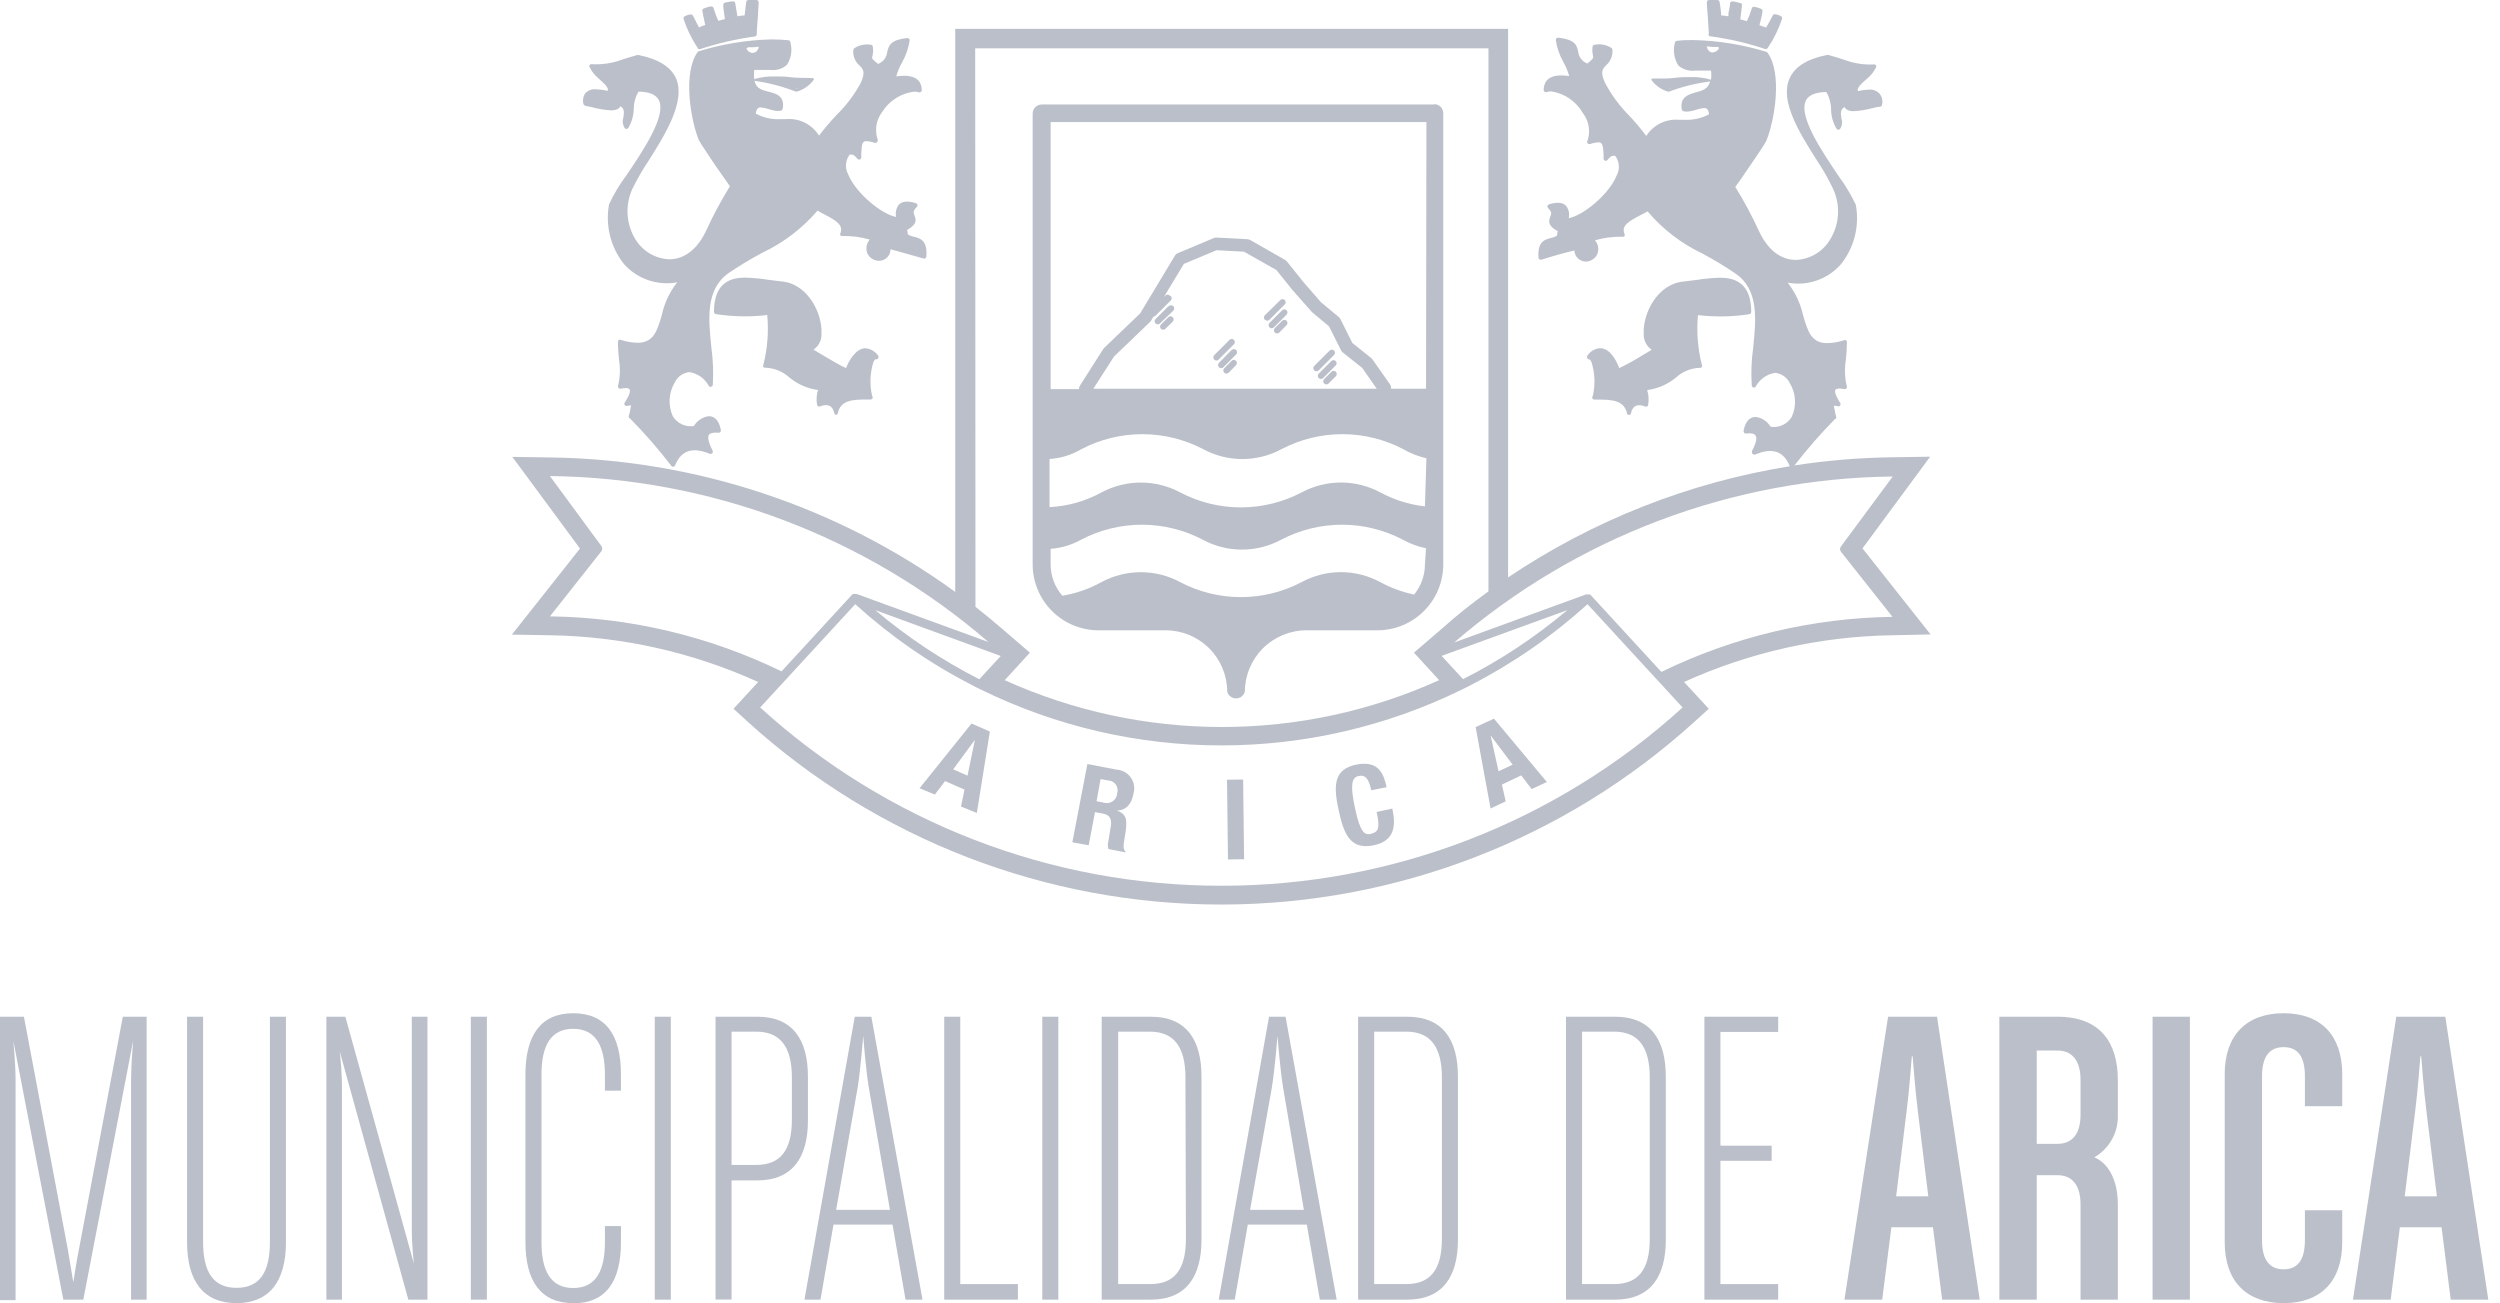 <svg width="211" height="110" viewBox="0 0 211 110" fill="none" xmlns="http://www.w3.org/2000/svg">
<path d="M58.86 4.061C58.877 4.087 58.9 4.108 58.927 4.123C58.954 4.138 58.984 4.146 59.015 4.146H59.077C60.587 3.648 62.141 3.29 63.718 3.079C63.759 3.071 63.796 3.05 63.824 3.019C63.851 2.989 63.869 2.95 63.873 2.909C63.873 2.429 63.927 1.957 63.958 1.493C63.989 1.029 64.012 0.65 64.035 0.209C64.036 0.157 64.016 0.107 63.981 0.07C63.953 0.033 63.911 0.008 63.865 1.27743e-06H63.161C63.117 -0 63.074 0.016 63.041 0.047C63.008 0.077 62.987 0.118 62.983 0.162L62.844 1.3C62.658 1.3 62.45 1.338 62.241 1.377L62.194 1.114C62.14 0.835 62.094 0.541 62.055 0.271C62.051 0.228 62.032 0.189 62 0.16C61.968 0.132 61.927 0.116 61.885 0.116C61.723 0.117 61.562 0.138 61.405 0.178L61.189 0.224C61.143 0.232 61.102 0.257 61.074 0.295C61.047 0.332 61.035 0.379 61.042 0.425C61.042 0.758 61.134 1.153 61.181 1.609L60.941 1.671L60.624 1.756C60.466 1.407 60.331 1.048 60.222 0.681C60.211 0.64 60.187 0.604 60.153 0.579C60.12 0.553 60.078 0.54 60.036 0.541C59.873 0.55 59.713 0.589 59.564 0.658L59.409 0.712C59.367 0.724 59.331 0.751 59.307 0.788C59.283 0.825 59.272 0.869 59.278 0.913C59.324 1.222 59.386 1.47 59.448 1.748C59.448 1.857 59.502 1.973 59.525 2.104C59.428 2.131 59.332 2.164 59.239 2.205L58.999 2.321C58.922 2.158 58.822 1.973 58.721 1.787C58.62 1.601 58.543 1.454 58.481 1.315C58.466 1.285 58.442 1.26 58.414 1.242C58.385 1.225 58.352 1.215 58.319 1.214C58.134 1.231 57.955 1.286 57.793 1.377C57.752 1.394 57.719 1.426 57.701 1.466C57.682 1.506 57.679 1.551 57.692 1.594C57.977 2.471 58.384 3.304 58.899 4.069" fill="#BBBFC9"/>
<path d="M144.184 2.893C144.185 2.935 144.202 2.975 144.23 3.007C144.258 3.038 144.297 3.058 144.339 3.063C145.916 3.272 147.471 3.633 148.98 4.139H149.042C149.073 4.138 149.103 4.13 149.13 4.116C149.157 4.101 149.18 4.079 149.196 4.053C149.711 3.287 150.119 2.454 150.411 1.578C150.421 1.536 150.416 1.492 150.398 1.452C150.38 1.413 150.349 1.381 150.31 1.361C150.148 1.273 149.969 1.218 149.784 1.199C149.751 1.199 149.717 1.208 149.689 1.226C149.66 1.243 149.637 1.269 149.622 1.3L149.374 1.771L149.065 2.321L148.802 2.236C148.706 2.196 148.608 2.163 148.508 2.135C148.508 2.004 148.562 1.887 148.585 1.779C148.66 1.505 148.717 1.226 148.756 0.944C148.76 0.9 148.749 0.857 148.725 0.82C148.701 0.784 148.665 0.756 148.624 0.743L148.477 0.688C148.335 0.625 148.183 0.585 148.028 0.572C147.987 0.571 147.947 0.585 147.915 0.61C147.882 0.636 147.859 0.671 147.851 0.712C147.738 1.079 147.601 1.438 147.441 1.787L147.131 1.702L146.884 1.64C146.93 1.184 146.984 0.789 147.023 0.456C147.027 0.433 147.027 0.41 147.022 0.387C147.017 0.364 147.007 0.343 146.993 0.324C146.979 0.305 146.962 0.289 146.942 0.277C146.921 0.266 146.899 0.258 146.876 0.255L146.682 0.209C146.527 0.159 146.366 0.128 146.203 0.116C146.158 0.115 146.115 0.131 146.081 0.159C146.047 0.187 146.025 0.227 146.017 0.271C146.017 0.541 145.932 0.835 145.878 1.114C145.878 1.207 145.878 1.292 145.878 1.377C145.661 1.338 145.46 1.315 145.267 1.3C145.267 0.921 145.174 0.526 145.135 0.162C145.128 0.118 145.106 0.077 145.072 0.048C145.038 0.018 144.995 0.001 144.95 0L144.246 0C144.197 0.001 144.15 0.021 144.114 0.054C144.082 0.094 144.063 0.142 144.06 0.193C144.06 0.634 144.114 1.052 144.145 1.478C144.176 1.903 144.207 2.413 144.23 2.893" fill="#BBBFC9"/>
<path d="M162.942 53.546L157.195 46.282L162.904 38.547L159.732 38.593C156.96 38.627 154.194 38.858 151.455 39.281C152.516 37.91 153.657 36.603 154.874 35.367C154.912 35.359 154.945 35.337 154.967 35.305C154.977 35.281 154.983 35.255 154.983 35.228C154.983 35.201 154.977 35.175 154.967 35.151C154.913 34.98 154.882 34.779 154.843 34.594C154.804 34.408 154.797 34.354 154.773 34.245H154.82C154.922 34.252 155.022 34.268 155.122 34.292C155.158 34.301 155.196 34.298 155.231 34.285C155.265 34.271 155.295 34.246 155.315 34.215C155.334 34.184 155.345 34.15 155.345 34.114C155.345 34.078 155.334 34.043 155.315 34.013C154.82 33.24 154.859 32.977 154.905 32.9C154.951 32.822 155.122 32.791 155.245 32.791C155.386 32.794 155.525 32.809 155.663 32.838C155.694 32.844 155.726 32.843 155.755 32.833C155.785 32.824 155.812 32.807 155.833 32.783C155.853 32.759 155.866 32.73 155.873 32.699C155.88 32.668 155.879 32.636 155.872 32.605C155.697 31.886 155.668 31.139 155.787 30.409C155.845 29.895 155.876 29.378 155.88 28.861C155.88 28.833 155.873 28.804 155.859 28.778C155.846 28.753 155.826 28.731 155.802 28.715C155.777 28.703 155.749 28.697 155.721 28.697C155.693 28.697 155.665 28.703 155.64 28.715C155.183 28.866 154.706 28.95 154.224 28.962C152.863 28.962 152.569 27.941 152.19 26.641C151.967 25.627 151.52 24.676 150.882 23.857C151.7 24.009 152.544 23.947 153.33 23.676C154.117 23.405 154.819 22.934 155.369 22.309C155.928 21.611 156.33 20.8 156.548 19.933C156.765 19.065 156.793 18.161 156.63 17.281C156.219 16.415 155.724 15.591 155.152 14.821C153.714 12.686 151.749 9.755 152.43 8.463C152.669 8.014 153.242 7.782 154.139 7.767C154.398 8.202 154.537 8.699 154.541 9.205C154.545 9.788 154.703 10.359 154.998 10.861C155.012 10.885 155.033 10.905 155.057 10.92C155.081 10.935 155.109 10.944 155.137 10.946C155.165 10.949 155.194 10.945 155.22 10.936C155.247 10.927 155.271 10.912 155.292 10.892C155.382 10.764 155.44 10.617 155.461 10.462C155.483 10.307 155.467 10.15 155.415 10.002C155.346 9.546 155.323 9.229 155.678 9.035C155.764 9.213 155.98 9.383 156.452 9.383C156.975 9.355 157.493 9.272 157.999 9.136C158.217 9.074 158.439 9.03 158.664 9.004C158.708 9.005 158.75 8.989 158.783 8.961C158.815 8.932 158.837 8.893 158.842 8.85C158.882 8.695 158.887 8.533 158.856 8.377C158.825 8.22 158.76 8.072 158.664 7.944C158.56 7.82 158.428 7.72 158.279 7.653C158.131 7.586 157.969 7.553 157.806 7.558C157.48 7.57 157.157 7.611 156.839 7.681H156.792C156.784 7.648 156.784 7.614 156.792 7.581C156.792 7.341 157.179 6.978 157.566 6.653C157.892 6.389 158.156 6.056 158.34 5.678C158.352 5.653 158.359 5.625 158.359 5.597C158.359 5.569 158.352 5.541 158.34 5.516C158.324 5.491 158.303 5.47 158.277 5.457C158.251 5.443 158.222 5.437 158.193 5.438C157.343 5.484 156.492 5.355 155.694 5.059C155.346 4.943 154.92 4.804 154.302 4.634H154.216C152.491 4.982 151.447 5.647 151.022 6.66C150.202 8.579 151.934 11.302 153.342 13.53C153.856 14.298 154.313 15.102 154.712 15.935C155.032 16.625 155.174 17.383 155.124 18.142C155.074 18.9 154.834 19.634 154.425 20.275C154.122 20.763 153.704 21.17 153.208 21.46C152.712 21.75 152.153 21.914 151.579 21.938C150.287 21.938 149.173 21.072 148.446 19.478C147.86 18.203 147.196 16.966 146.458 15.773C146.628 15.564 146.96 15.084 147.688 14.009C148.082 13.444 148.995 12.098 149.08 11.882C149.792 10.141 150.441 6.165 149.181 4.448C149.157 4.417 149.125 4.392 149.088 4.378C147.103 3.769 145.044 3.433 142.969 3.381C142.482 3.381 141.994 3.381 141.522 3.45C141.48 3.454 141.441 3.472 141.411 3.502C141.382 3.531 141.363 3.571 141.36 3.613C141.274 3.935 141.256 4.272 141.306 4.603C141.357 4.933 141.475 5.249 141.654 5.531C141.845 5.698 142.069 5.822 142.312 5.895C142.555 5.969 142.81 5.989 143.062 5.956H143.719H144.408C144.444 6.213 144.444 6.473 144.408 6.73C143.864 6.566 143.297 6.49 142.729 6.506C142.28 6.506 141.809 6.506 141.352 6.568C140.896 6.629 140.439 6.629 139.991 6.629H139.48C139.463 6.629 139.447 6.634 139.432 6.642C139.417 6.65 139.404 6.662 139.395 6.676C139.385 6.691 139.38 6.708 139.38 6.726C139.38 6.744 139.385 6.761 139.395 6.776C139.746 7.236 140.233 7.572 140.787 7.736H140.857C141.977 7.314 143.143 7.026 144.33 6.877C144.176 7.527 143.65 7.651 143.108 7.805C142.567 7.96 141.754 8.146 141.94 9.236C141.946 9.271 141.961 9.303 141.985 9.329C142.008 9.355 142.038 9.374 142.072 9.383C142.164 9.413 142.261 9.426 142.358 9.422C142.635 9.408 142.909 9.354 143.17 9.26C143.38 9.185 143.598 9.139 143.82 9.12C143.951 9.12 144.183 9.12 144.245 9.646C143.602 9.989 142.877 10.149 142.149 10.111H141.716C141.174 10.062 140.629 10.163 140.14 10.403C139.652 10.643 139.239 11.013 138.946 11.472C138.496 10.873 138.013 10.3 137.5 9.755C136.68 8.932 135.989 7.991 135.45 6.962C135.04 6.034 135.264 5.809 135.566 5.5C135.751 5.338 135.894 5.134 135.984 4.905C136.074 4.676 136.109 4.43 136.084 4.185C136.083 4.154 136.074 4.125 136.058 4.099C136.042 4.073 136.019 4.052 135.991 4.038C135.577 3.777 135.08 3.683 134.599 3.775C134.553 3.773 134.508 3.789 134.473 3.819C134.439 3.849 134.417 3.892 134.413 3.937C134.374 4.211 134.39 4.49 134.46 4.757C134.46 4.912 134.506 4.935 133.972 5.361C133.763 5.283 133.58 5.148 133.444 4.972C133.307 4.796 133.222 4.585 133.199 4.363C133.083 3.767 132.889 3.334 131.513 3.179C131.485 3.177 131.457 3.181 131.431 3.19C131.405 3.2 131.381 3.215 131.362 3.235C131.342 3.256 131.328 3.28 131.319 3.306C131.31 3.333 131.308 3.361 131.311 3.388C131.405 4.03 131.617 4.65 131.938 5.214C132.153 5.595 132.322 6 132.441 6.421C132.216 6.385 131.988 6.367 131.76 6.366C130.569 6.366 130.298 7.016 130.283 7.589C130.283 7.614 130.288 7.638 130.297 7.662C130.307 7.685 130.322 7.705 130.34 7.723C130.358 7.74 130.379 7.754 130.403 7.762C130.426 7.771 130.451 7.775 130.476 7.774H130.538C130.665 7.73 130.798 7.709 130.932 7.712C131.487 7.798 132.016 8.007 132.478 8.326C132.941 8.645 133.324 9.065 133.601 9.553C133.851 9.879 134.016 10.261 134.084 10.666C134.151 11.07 134.118 11.485 133.988 11.874C133.963 11.902 133.949 11.938 133.949 11.975C133.949 11.999 133.954 12.023 133.963 12.046C133.973 12.068 133.986 12.089 134.004 12.106C134.021 12.123 134.041 12.137 134.064 12.146C134.086 12.156 134.111 12.16 134.135 12.16H134.197C134.423 12.076 134.66 12.026 134.901 12.013C135.241 12.013 135.295 12.207 135.342 13.058C135.342 13.166 135.342 13.282 135.342 13.398C135.344 13.434 135.357 13.469 135.379 13.498C135.401 13.527 135.431 13.549 135.465 13.56C135.5 13.574 135.539 13.576 135.575 13.566C135.611 13.556 135.643 13.535 135.667 13.506C135.945 13.181 135.976 13.143 136.316 13.143C136.5 13.384 136.609 13.674 136.63 13.976C136.651 14.279 136.582 14.581 136.432 14.845C135.775 16.438 133.593 18.202 132.402 18.411C132.441 18.24 132.444 18.063 132.41 17.891C132.377 17.72 132.308 17.557 132.209 17.413C131.935 17.078 131.44 17.023 130.723 17.25C130.693 17.262 130.666 17.281 130.645 17.305C130.623 17.329 130.608 17.358 130.6 17.39C130.594 17.42 130.597 17.452 130.606 17.481C130.615 17.511 130.632 17.538 130.654 17.56C131.01 17.9 130.94 18.07 130.84 18.295C130.693 18.689 130.638 19.068 131.474 19.509C131.438 19.627 131.42 19.75 131.42 19.873C131.266 19.977 131.092 20.048 130.909 20.082C130.391 20.213 129.749 20.376 129.849 21.753C129.851 21.79 129.865 21.826 129.889 21.855C129.912 21.884 129.945 21.905 129.981 21.915C130.024 21.926 130.069 21.926 130.112 21.915C130.314 21.838 132.247 21.265 132.874 21.141C132.886 21.389 132.99 21.622 133.166 21.796C133.343 21.969 133.578 22.07 133.825 22.077C134.031 22.077 134.232 22.019 134.406 21.91C134.58 21.8 134.719 21.644 134.808 21.459C134.889 21.264 134.914 21.051 134.88 20.843C134.846 20.635 134.754 20.441 134.614 20.283C135.34 20.071 136.094 19.969 136.85 19.981H136.92C136.952 19.992 136.988 19.993 137.021 19.983C137.054 19.973 137.084 19.954 137.105 19.927C137.122 19.898 137.131 19.864 137.131 19.83C137.131 19.796 137.122 19.763 137.105 19.733C136.835 19.068 137.415 18.705 138.405 18.186C138.622 18.078 138.846 17.962 139.055 17.838C140.317 19.333 141.883 20.541 143.65 21.381C144.623 21.9 145.569 22.47 146.481 23.091C148.469 24.46 148.214 26.959 147.966 29.372C147.818 30.422 147.78 31.485 147.85 32.544C147.855 32.581 147.87 32.617 147.895 32.646C147.92 32.675 147.953 32.696 147.989 32.706C148.026 32.715 148.064 32.713 148.099 32.699C148.133 32.685 148.163 32.66 148.183 32.629C148.348 32.322 148.581 32.057 148.866 31.855C149.151 31.654 149.478 31.522 149.823 31.468C150.089 31.495 150.343 31.59 150.562 31.745C150.78 31.9 150.954 32.108 151.068 32.35C151.323 32.777 151.47 33.259 151.496 33.755C151.522 34.252 151.425 34.747 151.215 35.197C151.033 35.494 150.766 35.731 150.45 35.877C150.133 36.023 149.78 36.071 149.436 36.017C149.304 35.791 149.121 35.599 148.903 35.455C148.684 35.311 148.435 35.22 148.175 35.189C147.881 35.189 147.355 35.336 147.162 36.334C147.158 36.357 147.158 36.381 147.162 36.404C147.161 36.428 147.164 36.452 147.173 36.474C147.181 36.497 147.194 36.517 147.211 36.535C147.228 36.552 147.247 36.566 147.27 36.575C147.292 36.584 147.315 36.589 147.34 36.589C147.78 36.535 148.067 36.589 148.167 36.76C148.268 36.93 148.306 37.224 147.866 38.067C147.854 38.105 147.854 38.145 147.866 38.183C147.864 38.207 147.868 38.231 147.877 38.253C147.885 38.276 147.898 38.296 147.915 38.314C147.931 38.331 147.951 38.345 147.974 38.354C147.996 38.364 148.019 38.369 148.043 38.368H148.121C149.575 37.757 150.534 38.059 151.06 39.351C142.548 40.721 134.435 43.922 127.281 48.734V2.437H80.62V49.956C70.663 42.732 58.714 38.768 46.413 38.608L43.242 38.562L48.951 46.297L43.203 53.561L46.39 53.615C52.465 53.706 58.456 55.049 63.989 57.56L61.908 59.819L63.076 60.887C74.018 70.833 88.274 76.343 103.061 76.343C117.848 76.343 132.104 70.833 143.046 60.887L144.222 59.819L142.133 57.56C147.666 55.049 153.657 53.706 159.732 53.615L162.942 53.546ZM140.857 7.519C140.917 7.489 140.983 7.47 141.05 7.465L140.88 7.527M144.57 4.433C144.354 4.433 144.122 4.293 144.044 3.914L144.562 3.961H144.98C145.013 3.993 145.053 4.016 145.096 4.03C145.056 4.139 144.985 4.233 144.891 4.3C144.797 4.368 144.686 4.406 144.57 4.409M82.306 4.077H125.626V49.91C124.28 50.885 122.98 51.906 121.758 53.004L119.337 55.085L121.464 57.406C115.703 60.011 109.453 61.359 103.131 61.359C96.808 61.359 90.558 60.011 84.797 57.406L86.925 55.085L84.503 53.004C83.792 52.393 83.065 51.79 82.33 51.217L82.306 4.077ZM132.278 51.496C129.581 53.77 126.63 55.725 123.483 57.321L121.673 55.356L132.278 51.496ZM84.465 55.364L82.655 57.328C79.514 55.727 76.568 53.77 73.875 51.496L84.465 55.364ZM46.413 52.022L50.753 46.53C50.803 46.466 50.831 46.387 50.831 46.305C50.831 46.224 50.803 46.145 50.753 46.081L46.413 40.179C60.018 40.334 73.129 45.297 83.428 54.188L72.289 50.127H72.212H72.157H72.088H72.003L71.925 50.181L66.139 56.47L65.961 56.663C59.885 53.705 53.233 52.12 46.475 52.022M103.123 74.757C88.712 74.781 74.813 69.414 64.159 59.711L66.093 57.607L66.356 57.328L66.418 57.259L66.611 57.042L66.665 56.988L72.181 50.993C75.186 53.72 78.539 56.038 82.152 57.885L82.492 58.056L82.84 58.226C89.143 61.31 96.067 62.913 103.084 62.913C110.101 62.913 117.025 61.31 123.328 58.226L123.676 58.056L124.017 57.885C127.629 56.036 130.981 53.719 133.988 50.993L139.503 56.988L139.558 57.042L139.751 57.259L139.821 57.328L140.076 57.607L142.01 59.711C131.364 69.404 117.481 74.77 103.084 74.757M140.215 56.702L140.037 56.508L134.251 50.219L134.174 50.165H134.088H134.019H133.872L122.733 54.227C133.031 45.336 146.143 40.373 159.747 40.217L155.377 46.12C155.328 46.184 155.301 46.263 155.301 46.344C155.301 46.425 155.328 46.504 155.377 46.568L159.724 52.06C152.967 52.159 146.314 53.743 140.238 56.702" fill="#BBBFC9"/>
<path d="M121.1 8.819H87.93C87.725 8.819 87.528 8.9 87.383 9.045C87.238 9.19 87.157 9.387 87.157 9.592V47.643C87.159 49.116 87.745 50.527 88.786 51.569C89.827 52.61 91.239 53.196 92.711 53.198H98.381C99.758 53.198 101.079 53.744 102.054 54.717C103.029 55.691 103.577 57.011 103.579 58.388C103.626 58.549 103.724 58.69 103.858 58.79C103.992 58.891 104.155 58.945 104.322 58.945C104.489 58.945 104.652 58.891 104.786 58.79C104.92 58.69 105.018 58.549 105.065 58.388C105.067 57.011 105.615 55.691 106.59 54.717C107.565 53.744 108.886 53.198 110.263 53.198H116.258C117.73 53.196 119.142 52.61 120.183 51.569C121.224 50.527 121.81 49.116 121.812 47.643V9.561C121.812 9.356 121.731 9.159 121.586 9.014C121.441 8.869 121.244 8.788 121.039 8.788M120.265 47.612C120.267 48.548 119.944 49.456 119.352 50.181C118.353 49.969 117.389 49.615 116.49 49.129C115.472 48.578 114.333 48.289 113.175 48.289C112.018 48.289 110.879 48.578 109.861 49.129C108.28 49.962 106.519 50.397 104.732 50.397C102.945 50.397 101.184 49.962 99.603 49.129C98.583 48.58 97.443 48.293 96.285 48.293C95.126 48.293 93.986 48.58 92.966 49.129C91.939 49.699 90.822 50.088 89.663 50.281C89.022 49.543 88.671 48.598 88.673 47.62V46.321C89.578 46.255 90.457 45.991 91.249 45.547C92.832 44.719 94.591 44.286 96.378 44.286C98.164 44.286 99.924 44.719 101.506 45.547C102.524 46.098 103.663 46.387 104.821 46.387C105.978 46.387 107.118 46.098 108.136 45.547C109.718 44.719 111.478 44.286 113.264 44.286C115.051 44.286 116.81 44.719 118.393 45.547C119.007 45.889 119.67 46.134 120.358 46.274L120.265 47.612ZM120.265 42.739C118.943 42.589 117.661 42.188 116.49 41.556C115.47 41.01 114.332 40.724 113.175 40.724C112.019 40.724 110.88 41.01 109.861 41.556C108.28 42.389 106.519 42.824 104.732 42.824C102.945 42.824 101.184 42.389 99.603 41.556C98.582 41.012 97.442 40.728 96.285 40.728C95.127 40.728 93.988 41.012 92.966 41.556C91.619 42.301 90.118 42.727 88.58 42.801V38.74C89.533 38.678 90.458 38.392 91.28 37.904C92.862 37.076 94.622 36.644 96.409 36.644C98.195 36.644 99.954 37.076 101.537 37.904C102.555 38.455 103.694 38.744 104.852 38.744C106.009 38.744 107.149 38.455 108.167 37.904C109.749 37.076 111.509 36.644 113.295 36.644C115.082 36.644 116.841 37.076 118.424 37.904C119.035 38.262 119.698 38.523 120.389 38.678L120.265 42.739ZM98.721 24.947C98.698 24.922 98.669 24.902 98.637 24.888C98.605 24.874 98.57 24.867 98.536 24.867C98.501 24.867 98.467 24.874 98.435 24.888C98.403 24.902 98.374 24.922 98.35 24.947L98.242 25.048L99.92 22.271L102.674 21.118L104.995 21.242L107.726 22.789L109.079 24.475L110.696 26.301L110.766 26.371L112.166 27.539L113.179 29.558C113.214 29.629 113.264 29.693 113.326 29.743L114.974 31.058L116.196 32.807H92.278L94.018 30.099L97.05 27.183C97.088 27.152 97.119 27.116 97.143 27.075L97.352 26.726C97.412 26.72 97.469 26.695 97.515 26.657L98.814 25.357C98.863 25.308 98.891 25.241 98.891 25.172C98.891 25.102 98.863 25.035 98.814 24.986M120.358 32.807H117.403C117.419 32.673 117.386 32.539 117.31 32.428L115.856 30.362C115.827 30.317 115.793 30.276 115.755 30.238L114.138 28.947L113.133 26.935C113.095 26.869 113.048 26.809 112.994 26.757L111.508 25.527L110.031 23.833L108.615 22.07C108.571 22.017 108.519 21.973 108.461 21.938L105.521 20.259C105.446 20.215 105.361 20.192 105.273 20.19L102.698 20.051C102.613 20.044 102.528 20.057 102.45 20.089L99.41 21.366C99.3 21.407 99.21 21.487 99.155 21.59L96.231 26.448L93.206 29.349C93.174 29.379 93.145 29.412 93.121 29.449L91.148 32.544C91.094 32.635 91.064 32.739 91.063 32.845H88.673V10.304H120.389L120.358 32.807Z" fill="#BBBFC9"/>
<path d="M98.606 25.852L97.53 26.928C97.505 26.952 97.485 26.98 97.471 27.012C97.457 27.044 97.45 27.079 97.45 27.113C97.45 27.148 97.457 27.183 97.471 27.214C97.485 27.246 97.505 27.275 97.53 27.299C97.554 27.325 97.582 27.345 97.615 27.358C97.647 27.372 97.681 27.378 97.716 27.376C97.751 27.377 97.785 27.37 97.817 27.357C97.849 27.343 97.877 27.324 97.902 27.299L99.016 26.224C99.042 26.2 99.064 26.171 99.079 26.138C99.094 26.106 99.103 26.071 99.104 26.035C99.105 25.999 99.099 25.963 99.085 25.93C99.072 25.897 99.052 25.866 99.027 25.841C99.001 25.816 98.971 25.796 98.938 25.783C98.904 25.77 98.869 25.763 98.833 25.764C98.797 25.765 98.762 25.774 98.73 25.789C98.697 25.804 98.668 25.826 98.644 25.852" fill="#BBBFC9"/>
<path d="M98.606 26.773L97.987 27.384C97.938 27.433 97.91 27.5 97.91 27.57C97.91 27.639 97.938 27.706 97.987 27.755C98.036 27.804 98.103 27.832 98.172 27.832C98.242 27.832 98.309 27.804 98.358 27.755L98.977 27.144C99.026 27.095 99.054 27.028 99.054 26.959C99.054 26.889 99.026 26.822 98.977 26.773C98.953 26.747 98.924 26.727 98.892 26.714C98.861 26.7 98.826 26.693 98.791 26.693C98.757 26.693 98.722 26.7 98.69 26.714C98.658 26.727 98.63 26.747 98.606 26.773Z" fill="#BBBFC9"/>
<path d="M102.667 30.432C102.737 30.429 102.804 30.398 102.852 30.347L104.144 29.055C104.169 29.031 104.19 29.002 104.203 28.97C104.217 28.938 104.224 28.904 104.224 28.869C104.224 28.834 104.217 28.8 104.203 28.768C104.19 28.736 104.169 28.707 104.144 28.683C104.095 28.634 104.028 28.607 103.959 28.607C103.889 28.607 103.822 28.634 103.773 28.683L102.481 29.975C102.432 30.025 102.404 30.091 102.404 30.161C102.404 30.231 102.432 30.297 102.481 30.347C102.505 30.372 102.533 30.393 102.565 30.408C102.597 30.423 102.632 30.431 102.667 30.432Z" fill="#BBBFC9"/>
<path d="M103.935 29.55L102.883 30.625C102.858 30.649 102.838 30.678 102.824 30.71C102.81 30.742 102.803 30.776 102.803 30.811C102.803 30.846 102.81 30.88 102.824 30.912C102.838 30.944 102.858 30.973 102.883 30.996C102.906 31.021 102.933 31.041 102.964 31.055C102.994 31.068 103.028 31.075 103.061 31.074C103.097 31.074 103.132 31.068 103.166 31.054C103.199 31.041 103.229 31.021 103.255 30.996L104.322 29.921C104.349 29.897 104.371 29.868 104.386 29.836C104.401 29.803 104.409 29.768 104.41 29.732C104.411 29.697 104.405 29.661 104.392 29.628C104.379 29.594 104.359 29.564 104.333 29.539C104.308 29.513 104.278 29.493 104.244 29.48C104.211 29.467 104.175 29.461 104.14 29.462C104.104 29.463 104.069 29.471 104.036 29.486C104.004 29.501 103.975 29.523 103.951 29.55" fill="#BBBFC9"/>
<path d="M103.935 30.463L103.324 31.081C103.287 31.118 103.262 31.165 103.252 31.216C103.242 31.267 103.247 31.32 103.267 31.368C103.287 31.416 103.321 31.457 103.364 31.486C103.407 31.515 103.458 31.53 103.509 31.53C103.578 31.529 103.643 31.505 103.695 31.461L104.306 30.834C104.333 30.81 104.355 30.781 104.37 30.749C104.385 30.716 104.393 30.681 104.394 30.645C104.395 30.609 104.389 30.574 104.376 30.54C104.363 30.507 104.343 30.477 104.317 30.451C104.292 30.426 104.262 30.406 104.229 30.393C104.195 30.38 104.16 30.373 104.124 30.375C104.088 30.376 104.053 30.384 104.02 30.399C103.988 30.414 103.959 30.436 103.935 30.463Z" fill="#BBBFC9"/>
<path d="M106.944 27.075C106.979 27.075 107.013 27.068 107.045 27.055C107.077 27.042 107.106 27.022 107.13 26.997L108.422 25.705C108.449 25.681 108.47 25.652 108.485 25.62C108.501 25.587 108.509 25.552 108.51 25.517C108.511 25.481 108.505 25.445 108.492 25.412C108.478 25.378 108.458 25.348 108.433 25.323C108.408 25.297 108.378 25.277 108.344 25.264C108.311 25.251 108.275 25.245 108.239 25.246C108.204 25.247 108.168 25.255 108.136 25.27C108.103 25.286 108.074 25.307 108.051 25.334L106.751 26.61C106.726 26.634 106.706 26.663 106.692 26.695C106.678 26.727 106.671 26.761 106.671 26.796C106.671 26.831 106.678 26.865 106.692 26.897C106.706 26.929 106.726 26.958 106.751 26.982C106.8 27.031 106.867 27.059 106.937 27.059" fill="#BBBFC9"/>
<path d="M108.213 26.185L107.146 27.253C107.12 27.277 107.1 27.306 107.086 27.339C107.072 27.372 107.065 27.407 107.065 27.442C107.065 27.477 107.072 27.512 107.086 27.545C107.1 27.578 107.12 27.607 107.146 27.631C107.195 27.68 107.262 27.708 107.331 27.709C107.4 27.705 107.466 27.678 107.517 27.631L108.584 26.556C108.61 26.532 108.63 26.504 108.644 26.472C108.657 26.44 108.664 26.405 108.664 26.371C108.664 26.336 108.657 26.302 108.644 26.27C108.63 26.238 108.61 26.209 108.584 26.185C108.535 26.136 108.468 26.108 108.399 26.108C108.329 26.108 108.262 26.136 108.213 26.185Z" fill="#BBBFC9"/>
<path d="M108.213 27.075L107.594 27.686C107.547 27.737 107.52 27.805 107.52 27.875C107.52 27.946 107.547 28.013 107.594 28.065C107.645 28.114 107.713 28.142 107.784 28.142C107.855 28.142 107.923 28.114 107.974 28.065L108.585 27.446C108.61 27.422 108.63 27.393 108.644 27.361C108.658 27.329 108.665 27.295 108.665 27.26C108.665 27.226 108.658 27.191 108.644 27.159C108.63 27.127 108.61 27.099 108.585 27.075C108.535 27.026 108.469 26.998 108.399 26.998C108.329 26.998 108.263 27.026 108.213 27.075Z" fill="#BBBFC9"/>
<path d="M111.106 31.337C111.174 31.336 111.24 31.311 111.292 31.267L112.584 29.968C112.61 29.944 112.632 29.915 112.647 29.882C112.662 29.85 112.671 29.815 112.672 29.779C112.673 29.743 112.667 29.707 112.653 29.674C112.64 29.641 112.62 29.61 112.595 29.585C112.57 29.56 112.539 29.54 112.506 29.527C112.473 29.513 112.437 29.507 112.401 29.508C112.365 29.509 112.33 29.518 112.298 29.533C112.265 29.548 112.236 29.57 112.212 29.596L110.92 30.888C110.884 30.925 110.859 30.972 110.849 31.023C110.839 31.074 110.844 31.126 110.864 31.174C110.884 31.222 110.917 31.263 110.96 31.292C111.003 31.321 111.054 31.337 111.106 31.337Z" fill="#BBBFC9"/>
<path d="M112.375 30.463L111.299 31.538C111.25 31.587 111.223 31.654 111.223 31.724C111.223 31.793 111.25 31.86 111.299 31.909C111.352 31.959 111.421 31.986 111.493 31.987C111.56 31.985 111.623 31.957 111.671 31.909L112.746 30.834C112.79 30.784 112.814 30.719 112.812 30.652C112.81 30.585 112.783 30.521 112.735 30.473C112.688 30.426 112.624 30.398 112.557 30.396C112.49 30.395 112.425 30.418 112.375 30.463Z" fill="#BBBFC9"/>
<path d="M112.375 31.375L111.756 31.994C111.732 32.019 111.712 32.049 111.699 32.081C111.686 32.113 111.68 32.148 111.68 32.183C111.681 32.218 111.688 32.252 111.701 32.284C111.715 32.316 111.735 32.345 111.76 32.37C111.785 32.394 111.814 32.413 111.846 32.426C111.879 32.439 111.913 32.446 111.948 32.445C111.983 32.445 112.017 32.438 112.05 32.424C112.082 32.41 112.111 32.391 112.135 32.366L112.746 31.755C112.794 31.703 112.821 31.635 112.821 31.565C112.821 31.495 112.794 31.427 112.746 31.375C112.697 31.326 112.63 31.299 112.56 31.299C112.491 31.299 112.424 31.326 112.375 31.375Z" fill="#BBBFC9"/>
<path d="M73.968 30.331C74.001 30.33 74.034 30.32 74.061 30.3C74.089 30.281 74.11 30.254 74.122 30.223C74.139 30.194 74.148 30.16 74.148 30.126C74.148 30.092 74.139 30.059 74.122 30.029C74.002 29.847 73.841 29.694 73.652 29.584C73.462 29.474 73.25 29.409 73.032 29.395C72.258 29.395 71.655 30.409 71.407 31.066C71.028 30.919 70.053 30.339 69.435 29.975L68.661 29.511C68.883 29.36 69.062 29.153 69.18 28.912C69.298 28.671 69.351 28.402 69.334 28.134C69.411 26.448 68.181 23.957 65.992 23.756L64.863 23.617C64.225 23.515 63.582 23.453 62.937 23.431C61.784 23.431 60.26 23.733 60.26 26.324C60.261 26.368 60.277 26.41 60.305 26.444C60.333 26.478 60.372 26.501 60.415 26.51C61.851 26.733 63.311 26.759 64.755 26.587C64.887 28.004 64.775 29.433 64.422 30.811C64.409 30.836 64.402 30.864 64.402 30.892C64.402 30.92 64.409 30.948 64.422 30.973C64.442 30.994 64.466 31.01 64.493 31.021C64.519 31.032 64.548 31.036 64.577 31.035C65.334 31.055 66.059 31.346 66.619 31.855C67.31 32.43 68.149 32.797 69.04 32.915C68.914 33.323 68.887 33.755 68.963 34.176C68.967 34.202 68.978 34.227 68.994 34.249C69.01 34.27 69.031 34.288 69.056 34.3C69.105 34.319 69.161 34.319 69.21 34.3C69.798 34.083 70.162 34.184 70.355 34.663C70.362 34.758 70.394 34.849 70.448 34.926V34.965C70.471 34.989 70.501 35.005 70.533 35.011C70.558 35.012 70.583 35.008 70.606 34.999C70.63 34.99 70.651 34.977 70.669 34.96C70.688 34.942 70.702 34.922 70.712 34.898C70.722 34.875 70.727 34.851 70.727 34.825C70.951 33.804 71.941 33.719 73.047 33.719H73.473C73.522 33.719 73.569 33.7 73.604 33.665C73.639 33.63 73.658 33.583 73.658 33.534C73.658 33.509 73.654 33.485 73.644 33.463C73.635 33.44 73.621 33.419 73.604 33.402C73.388 32.466 73.426 31.488 73.712 30.571C73.774 30.416 73.852 30.323 73.914 30.323" fill="#BBBFC9"/>
<path d="M49.368 8.935C49.593 8.962 49.816 9.006 50.034 9.066C50.539 9.202 51.058 9.285 51.581 9.314C52.076 9.314 52.292 9.143 52.354 8.965C52.71 9.159 52.679 9.476 52.61 9.932C52.56 10.082 52.546 10.241 52.569 10.397C52.591 10.553 52.651 10.701 52.741 10.83C52.76 10.849 52.783 10.864 52.808 10.874C52.834 10.883 52.861 10.887 52.888 10.884C52.917 10.883 52.944 10.874 52.969 10.859C52.993 10.844 53.013 10.823 53.027 10.799C53.325 10.297 53.485 9.726 53.492 9.143C53.499 8.648 53.635 8.163 53.886 7.736C54.783 7.736 55.356 7.983 55.596 8.432C56.284 9.724 54.319 12.655 52.873 14.79C52.297 15.556 51.805 16.381 51.403 17.25C51.242 18.129 51.271 19.032 51.487 19.9C51.703 20.767 52.102 21.578 52.656 22.278C53.21 22.902 53.915 23.372 54.704 23.643C55.493 23.915 56.338 23.977 57.158 23.826C56.515 24.642 56.068 25.594 55.851 26.61C55.472 27.91 55.17 28.931 53.809 28.931C53.327 28.919 52.85 28.835 52.393 28.683C52.367 28.672 52.34 28.666 52.312 28.666C52.284 28.666 52.256 28.672 52.231 28.683C52.207 28.7 52.187 28.722 52.174 28.747C52.16 28.773 52.153 28.802 52.153 28.831C52.153 29.449 52.207 29.96 52.246 30.378C52.368 31.108 52.339 31.856 52.161 32.575C52.153 32.606 52.153 32.638 52.161 32.67C52.169 32.701 52.185 32.729 52.207 32.752C52.228 32.776 52.255 32.794 52.285 32.804C52.315 32.813 52.347 32.814 52.378 32.806C52.513 32.778 52.65 32.763 52.788 32.76C52.919 32.76 53.082 32.76 53.136 32.868C53.19 32.977 53.221 33.209 52.726 33.982C52.702 34.01 52.689 34.046 52.689 34.083C52.689 34.12 52.702 34.156 52.726 34.184C52.745 34.216 52.774 34.241 52.809 34.255C52.844 34.269 52.883 34.271 52.919 34.261C53.016 34.237 53.114 34.221 53.213 34.214H53.26C53.26 34.323 53.213 34.439 53.198 34.562C53.182 34.686 53.12 34.949 53.066 35.12C53.059 35.147 53.059 35.175 53.066 35.202C53.073 35.229 53.086 35.254 53.105 35.274C53.124 35.305 53.154 35.327 53.19 35.336C54.425 36.585 55.58 37.91 56.648 39.304C56.665 39.332 56.689 39.355 56.717 39.371C56.746 39.387 56.778 39.396 56.81 39.397C56.844 39.395 56.877 39.384 56.906 39.365C56.935 39.346 56.958 39.32 56.973 39.289C57.491 37.997 58.458 37.695 59.912 38.306H59.982C60.006 38.306 60.03 38.302 60.053 38.292C60.075 38.283 60.096 38.269 60.113 38.252C60.13 38.235 60.144 38.215 60.153 38.192C60.163 38.169 60.167 38.145 60.167 38.121C60.166 38.079 60.153 38.039 60.129 38.005C59.696 37.162 59.757 36.821 59.827 36.697C59.897 36.574 60.214 36.473 60.655 36.527C60.704 36.527 60.751 36.508 60.786 36.473C60.821 36.438 60.84 36.391 60.84 36.342C60.847 36.319 60.847 36.295 60.84 36.272C60.647 35.274 60.129 35.127 59.827 35.127C59.567 35.159 59.319 35.25 59.1 35.394C58.881 35.537 58.699 35.729 58.566 35.955C58.222 36.009 57.869 35.961 57.552 35.815C57.236 35.669 56.969 35.432 56.787 35.135C56.583 34.683 56.49 34.188 56.517 33.693C56.544 33.197 56.69 32.716 56.942 32.288C57.055 32.046 57.23 31.838 57.448 31.683C57.666 31.529 57.921 31.433 58.187 31.406C58.53 31.461 58.856 31.594 59.139 31.795C59.422 31.996 59.655 32.261 59.819 32.567C59.839 32.598 59.869 32.623 59.903 32.637C59.938 32.651 59.976 32.653 60.013 32.644C60.05 32.633 60.083 32.612 60.109 32.584C60.135 32.555 60.153 32.52 60.16 32.482C60.224 31.423 60.182 30.361 60.036 29.31C59.788 26.897 59.541 24.398 61.521 23.029C62.437 22.41 63.385 21.839 64.36 21.319C66.139 20.478 67.721 19.27 69.001 17.776C69.203 17.9 69.419 18.016 69.636 18.124C70.626 18.643 71.183 19.014 70.935 19.672C70.918 19.701 70.909 19.734 70.909 19.768C70.909 19.802 70.918 19.835 70.935 19.865C70.955 19.892 70.983 19.912 71.015 19.922C71.047 19.931 71.082 19.931 71.113 19.919H71.167C71.924 19.907 72.677 20.009 73.403 20.221C73.266 20.38 73.175 20.574 73.141 20.782C73.107 20.989 73.131 21.202 73.21 21.397C73.3 21.582 73.441 21.738 73.616 21.847C73.791 21.957 73.993 22.015 74.2 22.015C74.456 22.011 74.7 21.907 74.879 21.724C75.058 21.542 75.159 21.297 75.159 21.041C75.785 21.195 77.727 21.768 77.928 21.814C77.971 21.826 78.017 21.826 78.06 21.814C78.094 21.802 78.124 21.78 78.146 21.752C78.168 21.723 78.181 21.688 78.183 21.652C78.292 20.275 77.65 20.105 77.132 19.981C76.946 19.949 76.769 19.878 76.613 19.772C76.617 19.649 76.599 19.526 76.559 19.409C77.402 18.929 77.333 18.588 77.186 18.194C77.093 17.97 77.031 17.799 77.387 17.459C77.409 17.438 77.426 17.41 77.434 17.381C77.442 17.351 77.442 17.319 77.433 17.289C77.425 17.258 77.41 17.228 77.388 17.204C77.367 17.18 77.34 17.161 77.309 17.15C76.59 16.925 76.095 16.98 75.832 17.312C75.731 17.455 75.661 17.618 75.626 17.79C75.591 17.962 75.593 18.139 75.631 18.31C74.447 18.101 72.258 16.337 71.6 14.744C71.451 14.48 71.382 14.178 71.403 13.876C71.424 13.573 71.533 13.283 71.717 13.042C72.057 13.042 72.088 13.081 72.366 13.406C72.391 13.433 72.422 13.453 72.457 13.463C72.493 13.472 72.53 13.471 72.565 13.46C72.6 13.448 72.63 13.427 72.653 13.398C72.675 13.369 72.689 13.334 72.691 13.297V12.957C72.738 12.106 72.784 11.913 73.132 11.913C73.37 11.926 73.605 11.975 73.828 12.06H73.89C73.939 12.06 73.987 12.04 74.022 12.005C74.056 11.97 74.076 11.923 74.076 11.874C74.085 11.841 74.085 11.806 74.076 11.774C73.942 11.386 73.907 10.97 73.973 10.566C74.04 10.161 74.205 9.778 74.455 9.453C74.748 8.983 75.143 8.585 75.61 8.288C76.077 7.991 76.605 7.802 77.155 7.736C77.289 7.732 77.422 7.753 77.549 7.797H77.611C77.66 7.797 77.708 7.778 77.742 7.743C77.777 7.708 77.797 7.661 77.797 7.612C77.797 7.047 77.518 6.397 76.319 6.397C76.094 6.398 75.869 6.416 75.646 6.451C75.758 6.028 75.927 5.622 76.149 5.245C76.463 4.677 76.675 4.06 76.776 3.419C76.78 3.391 76.778 3.362 76.768 3.335C76.759 3.308 76.743 3.284 76.722 3.264C76.701 3.245 76.677 3.229 76.65 3.22C76.623 3.211 76.595 3.207 76.567 3.21C75.19 3.365 75.02 3.798 74.88 4.394C74.859 4.616 74.775 4.828 74.638 5.004C74.501 5.181 74.317 5.315 74.107 5.392C73.581 4.966 73.581 4.943 73.62 4.788C73.693 4.521 73.709 4.242 73.666 3.968C73.668 3.944 73.665 3.919 73.657 3.895C73.649 3.872 73.636 3.851 73.62 3.832C73.603 3.814 73.583 3.8 73.56 3.79C73.537 3.78 73.513 3.775 73.488 3.775C73.008 3.699 72.518 3.803 72.111 4.069C72.085 4.084 72.063 4.106 72.047 4.131C72.031 4.157 72.021 4.186 72.018 4.216C71.995 4.461 72.031 4.708 72.122 4.937C72.213 5.166 72.358 5.369 72.544 5.531C72.846 5.84 73.063 6.065 72.653 6.993C72.102 8.004 71.404 8.927 70.579 9.731C70.064 10.277 69.578 10.85 69.125 11.449C68.835 10.978 68.419 10.599 67.924 10.353C67.429 10.107 66.875 10.004 66.325 10.056H65.884C65.156 10.095 64.431 9.935 63.788 9.592C63.849 9.066 64.082 9.066 64.213 9.066C64.437 9.085 64.658 9.132 64.871 9.205C65.119 9.297 65.38 9.352 65.644 9.368C65.744 9.371 65.843 9.358 65.938 9.329C65.969 9.317 65.997 9.297 66.019 9.271C66.04 9.246 66.055 9.215 66.062 9.182C66.255 8.091 65.497 7.898 64.901 7.751C64.306 7.604 63.826 7.473 63.679 6.823C64.877 6.987 66.051 7.294 67.176 7.736H67.245C67.82 7.57 68.323 7.219 68.677 6.738C68.687 6.723 68.693 6.705 68.693 6.687C68.693 6.669 68.687 6.652 68.677 6.637C68.666 6.622 68.652 6.61 68.636 6.602C68.62 6.594 68.602 6.59 68.584 6.591L68.073 6.575C67.624 6.575 67.16 6.575 66.712 6.513C66.263 6.451 65.791 6.451 65.343 6.451C64.772 6.437 64.203 6.513 63.656 6.676C63.624 6.419 63.624 6.159 63.656 5.902H64.345H65.01C65.26 5.936 65.515 5.915 65.756 5.842C65.998 5.768 66.221 5.644 66.41 5.477C66.594 5.197 66.716 4.881 66.767 4.55C66.818 4.219 66.796 3.88 66.704 3.558C66.7 3.516 66.682 3.477 66.652 3.447C66.623 3.418 66.583 3.399 66.541 3.396C66.07 3.349 65.582 3.326 65.095 3.326C63.022 3.378 60.966 3.714 58.984 4.324C58.945 4.338 58.91 4.362 58.883 4.394C57.622 6.111 58.272 10.087 58.984 11.828C59.077 12.044 59.989 13.375 60.368 13.955C61.142 15.03 61.436 15.502 61.606 15.719C60.868 16.912 60.204 18.149 59.618 19.424C58.891 21.01 57.777 21.884 56.485 21.884C55.91 21.859 55.35 21.694 54.854 21.403C54.358 21.112 53.94 20.703 53.639 20.213C53.245 19.577 53.015 18.854 52.969 18.107C52.924 17.361 53.063 16.615 53.376 15.935C53.782 15.105 54.245 14.304 54.76 13.537C56.153 11.333 57.854 8.586 57.081 6.668C56.648 5.655 55.603 4.989 53.878 4.641H53.793C53.182 4.811 52.749 4.951 52.409 5.067C51.605 5.351 50.753 5.47 49.902 5.415C49.873 5.415 49.845 5.422 49.819 5.435C49.794 5.449 49.772 5.468 49.755 5.492C49.742 5.517 49.736 5.545 49.736 5.573C49.736 5.602 49.742 5.63 49.755 5.655C49.939 6.032 50.203 6.365 50.529 6.629C50.877 6.947 51.302 7.318 51.302 7.55C51.311 7.585 51.311 7.623 51.302 7.658H51.256C50.938 7.587 50.614 7.545 50.289 7.534C50.129 7.519 49.967 7.54 49.816 7.594C49.665 7.649 49.528 7.737 49.415 7.852C49.321 7.98 49.256 8.128 49.226 8.284C49.195 8.441 49.199 8.602 49.237 8.757C49.244 8.8 49.267 8.84 49.301 8.868C49.335 8.897 49.378 8.912 49.423 8.911M67.292 7.488L67.122 7.426C67.191 7.432 67.26 7.45 67.323 7.48M63.107 3.992H63.532L64.051 3.945C63.965 4.324 63.741 4.463 63.525 4.463C63.409 4.462 63.296 4.425 63.202 4.357C63.108 4.289 63.037 4.194 62.999 4.084C63.039 4.069 63.076 4.045 63.107 4.015" fill="#BBBFC9"/>
<path d="M136.657 31.058C136.417 30.401 135.883 29.387 135.032 29.387C134.817 29.406 134.609 29.474 134.424 29.585C134.239 29.696 134.082 29.848 133.965 30.03C133.95 30.06 133.942 30.093 133.942 30.126C133.942 30.16 133.95 30.193 133.965 30.223C133.979 30.254 134.002 30.281 134.031 30.3C134.059 30.319 134.093 30.33 134.127 30.331C134.189 30.331 134.259 30.424 134.328 30.579C134.61 31.497 134.647 32.473 134.437 33.41C134.418 33.426 134.404 33.447 134.394 33.469C134.385 33.492 134.381 33.517 134.382 33.541C134.382 33.591 134.402 33.638 134.437 33.673C134.472 33.708 134.519 33.727 134.568 33.727H134.986C136.069 33.727 137.059 33.812 137.306 34.833C137.306 34.858 137.311 34.883 137.321 34.906C137.331 34.929 137.345 34.95 137.364 34.967C137.382 34.985 137.403 34.998 137.426 35.007C137.45 35.016 137.475 35.02 137.5 35.019H137.539C137.57 35.01 137.599 34.994 137.624 34.973V34.934C137.676 34.856 137.706 34.765 137.709 34.671C137.91 34.191 138.273 34.091 138.854 34.307C138.906 34.327 138.964 34.327 139.016 34.307C139.039 34.295 139.059 34.277 139.074 34.256C139.089 34.234 139.098 34.209 139.101 34.184C139.177 33.763 139.15 33.331 139.024 32.923C139.917 32.805 140.759 32.437 141.453 31.863C142.01 31.354 142.733 31.063 143.487 31.043C143.516 31.044 143.545 31.039 143.571 31.029C143.598 31.018 143.622 31.002 143.642 30.981C143.657 30.957 143.665 30.928 143.665 30.9C143.665 30.871 143.657 30.843 143.642 30.819C143.292 29.44 143.18 28.012 143.309 26.595C144.753 26.767 146.213 26.741 147.649 26.518C147.693 26.51 147.732 26.487 147.761 26.453C147.789 26.419 147.804 26.376 147.804 26.332C147.804 23.741 146.257 23.439 145.135 23.439C144.487 23.46 143.841 23.522 143.201 23.625L142.079 23.764C139.882 23.965 138.652 26.456 138.73 28.142C138.713 28.41 138.766 28.678 138.884 28.92C139.002 29.161 139.181 29.368 139.403 29.519L138.629 29.983C137.991 30.381 137.333 30.745 136.657 31.074" fill="#BBBFC9"/>
<path d="M81.997 61.065L83.544 61.745L82.446 68.615L81.108 68.073L81.402 66.642L79.762 65.922L78.903 67.06L77.611 66.526L81.997 61.065ZM80.45 64.932L81.657 65.466L82.284 62.434L80.45 64.932Z" fill="#BBBFC9"/>
<path d="M91.775 64.484L94.235 64.956C94.474 64.969 94.707 65.036 94.916 65.153C95.125 65.269 95.305 65.431 95.443 65.627C95.58 65.822 95.672 66.047 95.711 66.283C95.749 66.519 95.734 66.761 95.666 66.99C95.504 67.872 95.039 68.398 94.25 68.413C95.132 68.707 95.179 69.233 94.931 70.634C94.807 71.33 94.776 71.701 95.001 71.879V71.941L93.554 71.662C93.483 71.428 93.483 71.178 93.554 70.943L93.763 69.667C93.833 69.141 93.662 68.785 93.129 68.676L92.417 68.545L91.883 71.338L90.506 71.09L91.775 64.484ZM92.549 67.624L93.106 67.733C93.234 67.78 93.373 67.796 93.509 67.781C93.645 67.765 93.776 67.718 93.891 67.643C94.006 67.568 94.102 67.467 94.171 67.348C94.24 67.229 94.281 67.096 94.289 66.959C94.329 66.836 94.339 66.704 94.319 66.576C94.3 66.448 94.25 66.326 94.175 66.22C94.1 66.114 94.001 66.028 93.887 65.966C93.772 65.905 93.645 65.872 93.516 65.868L92.889 65.752L92.549 67.624Z" fill="#BBBFC9"/>
<path d="M104.921 65.791L103.56 65.807L103.641 72.537L105.002 72.52L104.921 65.791Z" fill="#BBBFC9"/>
<path d="M115.732 66.696C115.531 65.737 115.245 65.366 114.649 65.497C114.054 65.629 113.961 66.34 114.363 68.205C114.788 70.193 115.136 70.525 115.724 70.371C116.312 70.216 116.498 69.945 116.189 68.53L117.511 68.243C117.821 69.659 117.736 70.959 115.964 71.338C113.968 71.763 113.419 70.402 112.986 68.398C112.553 66.394 112.499 64.925 114.487 64.53C116.475 64.136 116.807 65.482 117.032 66.441L115.732 66.696Z" fill="#BBBFC9"/>
<path d="M124.543 61.366L126.09 60.655L130.554 66L129.269 66.596L128.388 65.443L126.763 66.216L127.08 67.632L125.804 68.236L124.543 61.366ZM126.477 65.095L127.668 64.538L125.804 62.062L126.477 65.095Z" fill="#BBBFC9"/>
<path d="M11.062 109.691V91.125C11.062 89.802 11.24 87.822 11.24 87.822L7.032 109.691H5.345L1.129 87.861C1.129 87.861 1.315 89.88 1.315 91.164V109.729H0V85.811H2.019L5.717 105.413C5.895 106.434 6.188 108.229 6.188 108.229C6.188 108.229 6.451 106.473 6.668 105.413L10.366 85.811H12.377V109.691H11.062Z" fill="#BBBFC9"/>
<path d="M19.958 109.985C17.211 109.985 15.788 108.19 15.788 104.825V85.811H17.142V104.825C17.142 107.385 18.016 108.693 19.958 108.693C21.899 108.693 22.781 107.409 22.781 104.825V85.811H24.135V104.825C24.135 108.19 22.704 109.985 19.958 109.985Z" fill="#BBBFC9"/>
<path d="M34.462 109.691L28.675 88.743C28.786 89.703 28.848 90.669 28.861 91.636V109.691H27.546V85.811H29.147L34.933 106.651C34.933 106.651 34.755 105.103 34.755 103.757V85.811H36.078V109.691H34.462Z" fill="#BBBFC9"/>
<path d="M41.092 85.811H39.738V109.691H41.092V85.811Z" fill="#BBBFC9"/>
<path d="M48.378 109.984C45.632 109.984 44.348 108.12 44.348 104.825V90.684C44.348 87.389 45.632 85.517 48.378 85.517C51.124 85.517 52.409 87.35 52.409 90.684V92.053H51.055V90.7C51.055 88.286 50.281 86.832 48.378 86.832C46.475 86.832 45.702 88.263 45.702 90.7V104.84C45.702 107.254 46.475 108.708 48.378 108.708C50.281 108.708 51.055 107.277 51.055 104.84V103.479H52.409V104.84C52.409 108.174 51.124 110 48.378 110" fill="#BBBFC9"/>
<path d="M56.617 85.811H55.263V109.691H56.617V85.811Z" fill="#BBBFC9"/>
<path d="M63.911 99.627H61.745V109.683H60.392V85.811H63.911C66.913 85.811 68.189 87.752 68.189 90.87V94.568C68.189 97.662 66.913 99.627 63.911 99.627ZM66.835 90.94C66.835 88.34 65.845 87.072 63.834 87.072H61.745V98.319H63.834C65.845 98.319 66.835 97.105 66.835 94.506V90.94Z" fill="#BBBFC9"/>
<path d="M76.427 109.691L75.329 103.355H70.347L69.249 109.691H67.895L72.142 85.811H73.542L77.859 109.691H76.427ZM73.333 91.822C73.07 90.274 72.853 87.428 72.853 87.428C72.853 87.428 72.637 90.243 72.382 91.822L70.572 102.11H75.112L73.333 91.822Z" fill="#BBBFC9"/>
<path d="M79.692 109.691V85.811H81.046V108.376H85.911V109.691H79.692Z" fill="#BBBFC9"/>
<path d="M89.323 85.811H87.969V109.691H89.323V85.811Z" fill="#BBBFC9"/>
<path d="M97.121 109.691H92.982V85.811H97.121C100.13 85.811 101.406 87.752 101.406 90.87V104.639C101.406 107.734 100.13 109.691 97.121 109.691ZM100.052 90.94C100.052 88.34 99.062 87.072 97.051 87.072H94.374V108.376H97.09C99.101 108.376 100.091 107.169 100.091 104.57L100.052 90.94Z" fill="#BBBFC9"/>
<path d="M111.393 109.691L110.294 103.355H105.313L104.214 109.691H102.86L107.107 85.811H108.5L112.816 109.691H111.393ZM108.298 91.822C108.043 90.274 107.819 87.428 107.819 87.428C107.819 87.428 107.602 90.243 107.339 91.822L105.506 102.11H110.047L108.298 91.822Z" fill="#BBBFC9"/>
<path d="M118.765 109.691H114.626V85.811H118.765C121.774 85.811 123.05 87.752 123.05 90.87V104.639C123.05 107.734 121.774 109.691 118.765 109.691ZM121.696 90.94C121.696 88.34 120.706 87.072 118.695 87.072H115.98V108.376H118.695C120.706 108.376 121.696 107.169 121.696 104.57V90.94Z" fill="#BBBFC9"/>
<path d="M136.308 109.691H132.17V85.811H136.308C139.31 85.811 140.594 87.752 140.594 90.87V104.639C140.594 107.734 139.31 109.691 136.308 109.691ZM139.24 90.94C139.24 88.34 138.25 87.072 136.231 87.072H133.524V108.376H136.231C138.25 108.376 139.24 107.169 139.24 104.57V90.94Z" fill="#BBBFC9"/>
<path d="M143.851 109.691V85.811H150.078V87.095H145.205V96.695H149.529V97.971H145.205V108.376H150.078V109.691H143.851Z" fill="#BBBFC9"/>
<path d="M163.917 109.691L163.143 103.58H159.632L158.858 109.691H155.671L159.353 85.811H163.484L167.089 109.691H163.917ZM161.867 93.794C161.65 92.077 161.426 89.153 161.426 89.153H161.357C161.357 89.153 161.14 92.123 160.916 93.794L160.034 100.973H162.749L161.867 93.794Z" fill="#BBBFC9"/>
<path d="M175.597 109.691V101.638C175.597 100.137 174.971 99.186 173.656 99.186H171.9V109.691H168.744V85.811H173.656C177.276 85.811 178.746 88.008 178.746 91.164V94.096C178.771 94.816 178.601 95.53 178.252 96.161C177.903 96.792 177.389 97.316 176.765 97.677C178.08 98.234 178.746 99.805 178.746 101.638V109.691H175.597ZM175.597 91.125C175.597 89.625 174.971 88.665 173.656 88.665H171.9V96.54H173.656C174.971 96.54 175.597 95.596 175.597 94.096V91.125Z" fill="#BBBFC9"/>
<path d="M184.826 85.811H181.678V109.691H184.826V85.811Z" fill="#BBBFC9"/>
<path d="M192.74 109.984C189.591 109.984 187.766 108.12 187.766 104.856V90.645C187.766 87.389 189.591 85.517 192.74 85.517C195.888 85.517 197.683 87.389 197.683 90.645V93.361H194.534V90.831C194.534 89.145 193.915 88.379 192.74 88.379C191.564 88.379 190.914 89.153 190.914 90.831V104.678C190.914 106.364 191.572 107.13 192.74 107.13C193.908 107.13 194.534 106.357 194.534 104.678V102.148H197.683V104.856C197.683 108.12 195.888 109.984 192.74 109.984Z" fill="#BBBFC9"/>
<path d="M206.842 109.691L206.068 103.58H202.549L201.775 109.691H198.588L202.247 85.811H206.385L210.013 109.691H206.842ZM204.792 93.794C204.567 92.077 204.351 89.153 204.351 89.153H204.281C204.281 89.153 204.057 92.123 203.84 93.794L202.958 100.973H205.674L204.792 93.794Z" fill="#BBBFC9"/>
</svg>

